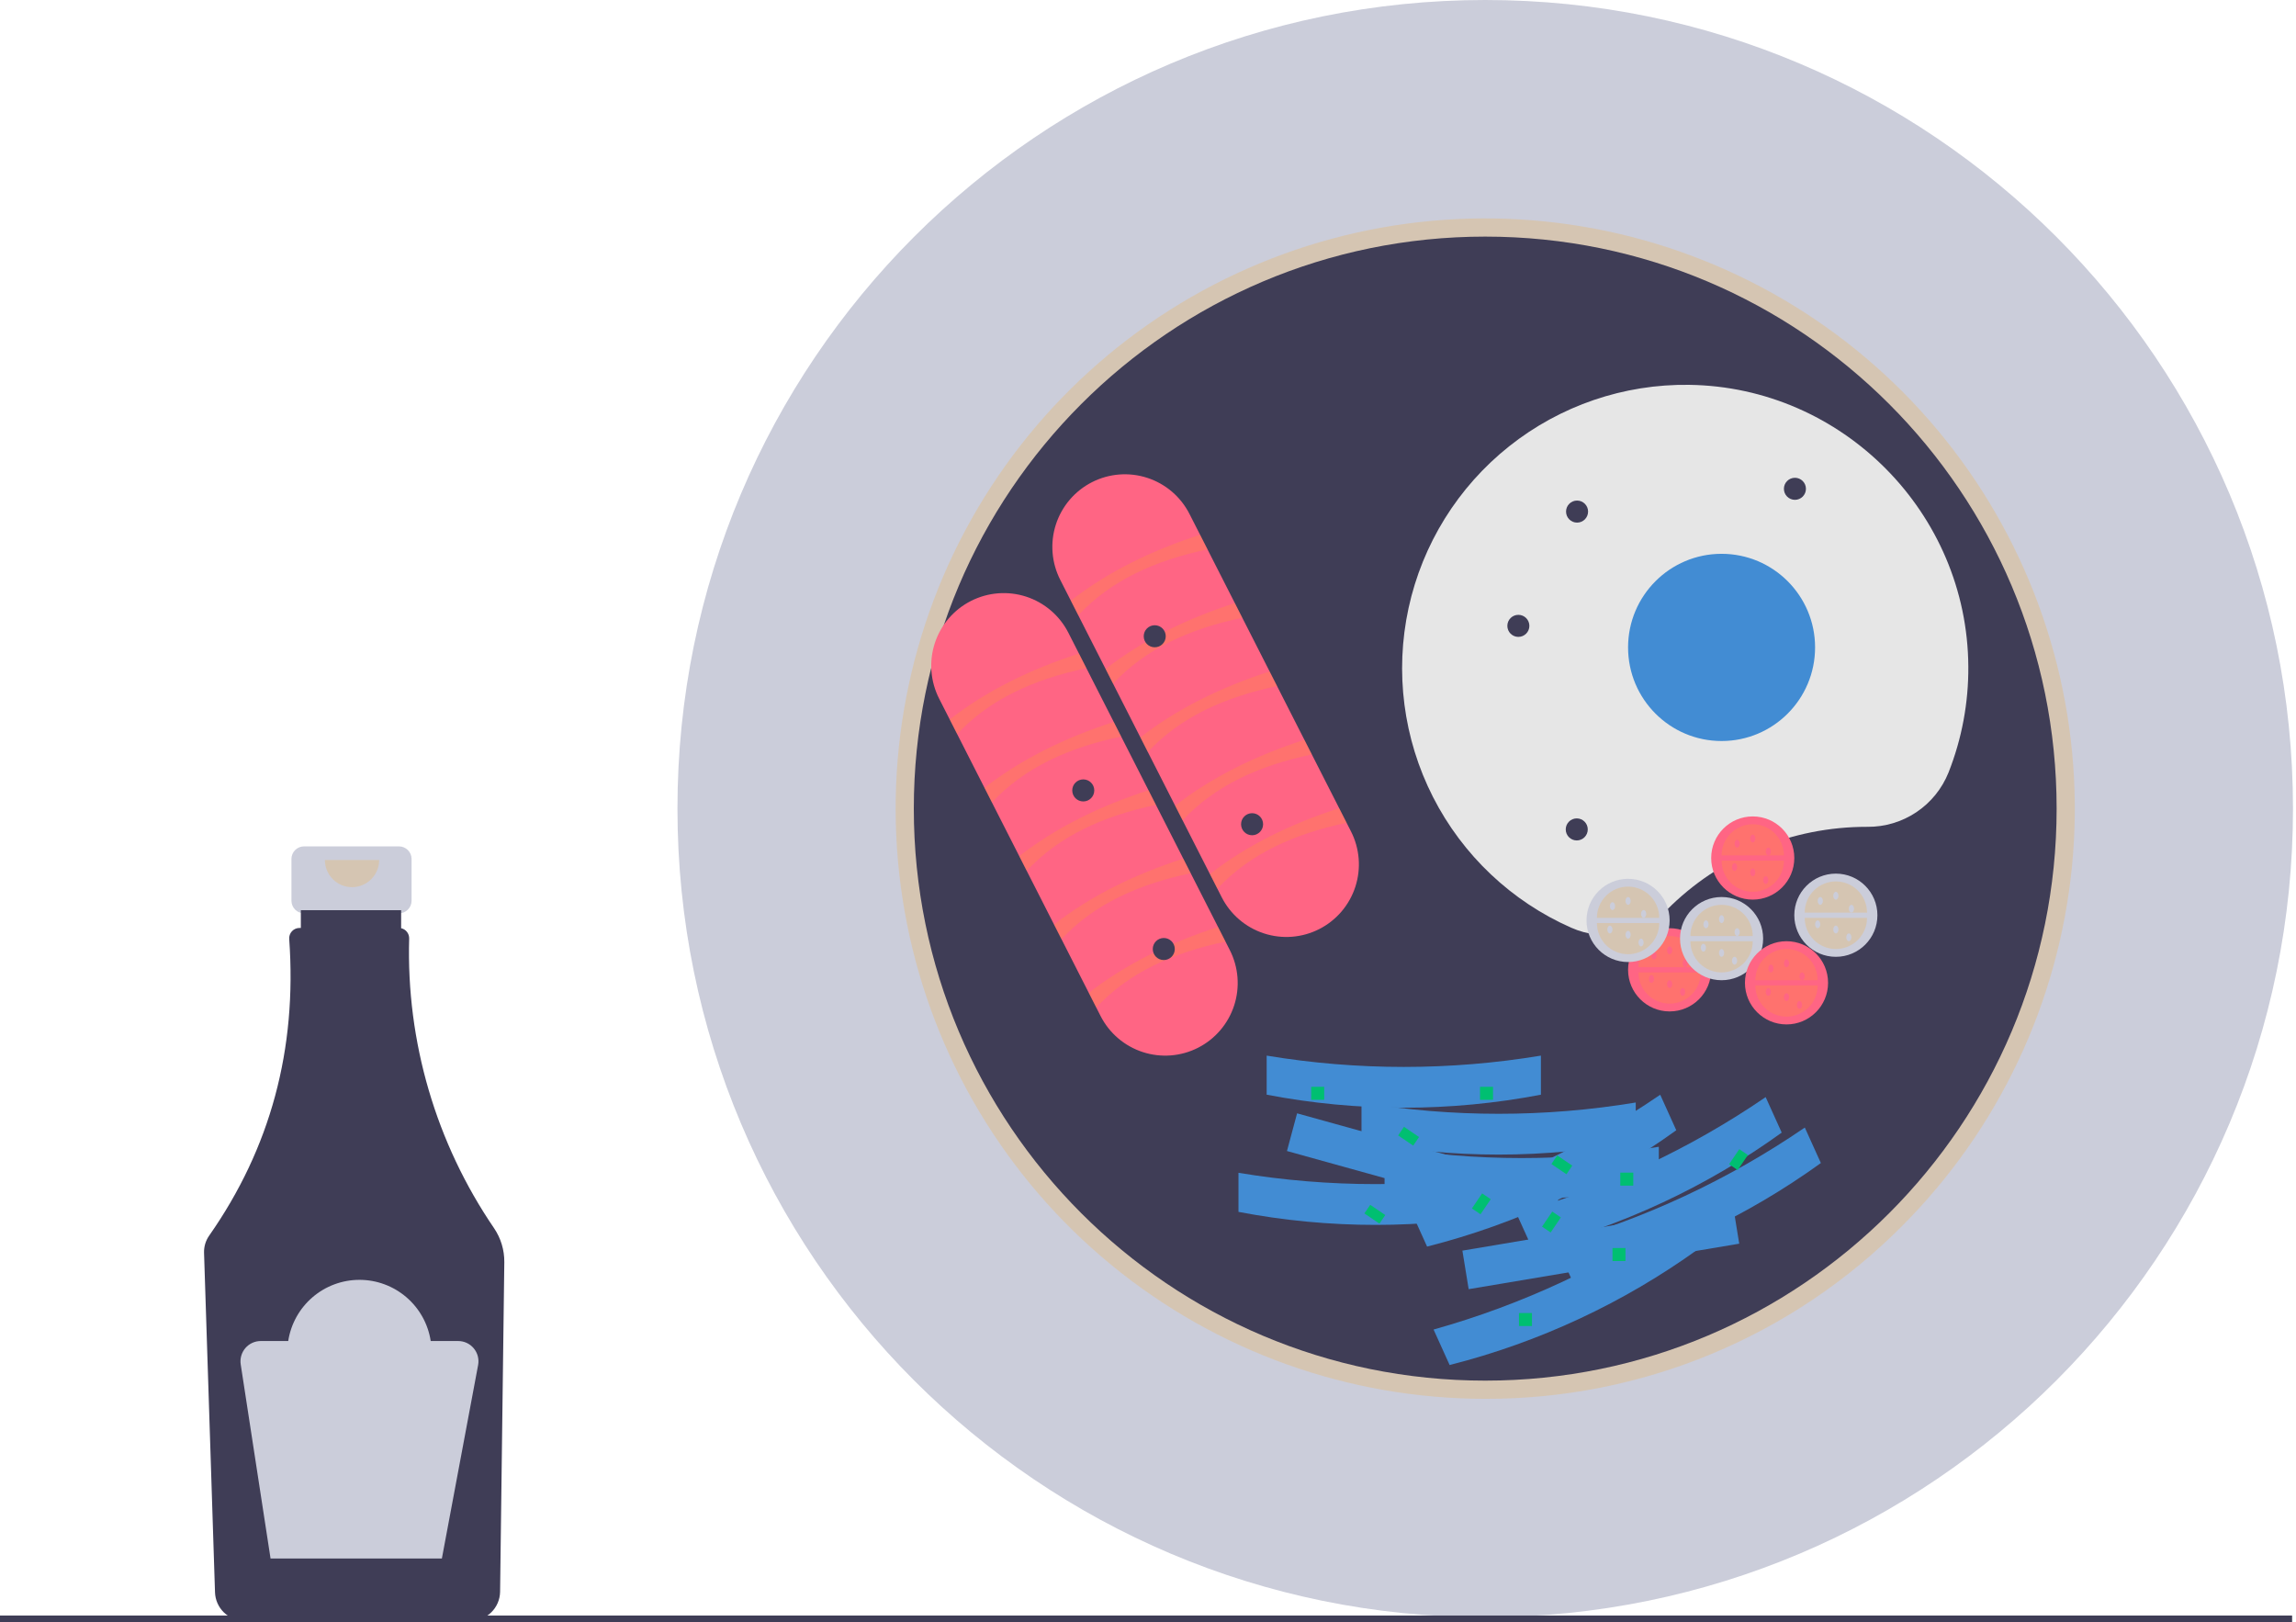 <svg width="477" height="337" viewBox="0 0 477 337" fill="none" xmlns="http://www.w3.org/2000/svg">
<path d="M82.891 175.827H63.164C62.47 175.827 61.805 176.103 61.314 176.594C60.824 177.085 60.548 177.751 60.548 178.445V187.113C60.548 187.807 60.824 188.473 61.314 188.964C61.805 189.455 62.47 189.731 63.164 189.731H66.433V202.717H79.622V189.731H82.891C83.584 189.731 84.25 189.455 84.74 188.964C85.231 188.473 85.506 187.807 85.506 187.113V178.445C85.506 177.751 85.231 177.085 84.74 176.594C84.25 176.103 83.584 175.827 82.891 175.827Z" fill="#CBCDDA"/>
<path d="M102.65 255.151C90.568 237.455 84.392 216.386 85.005 194.961C85.016 194.466 84.856 193.983 84.552 193.594C84.248 193.204 83.818 192.932 83.336 192.824V189.079H62.501V192.772H62.214C61.92 192.772 61.63 192.833 61.361 192.951C61.091 193.069 60.849 193.241 60.65 193.457C60.45 193.673 60.297 193.927 60.199 194.205C60.102 194.482 60.063 194.777 60.085 195.07C61.727 217.973 56.184 238.512 43.458 256.687C42.725 257.732 42.351 258.986 42.391 260.261L44.669 330.801C44.724 332.374 45.384 333.865 46.511 334.964C47.638 336.062 49.145 336.682 50.718 336.694H97.842C99.433 336.681 100.956 336.047 102.086 334.927C103.216 333.807 103.865 332.289 103.894 330.697L104.772 262.209C104.798 259.695 104.058 257.233 102.65 255.151Z" fill="#3F3D56"/>
<path opacity="0.2" d="M78.778 178.651C78.778 180.149 78.184 181.586 77.126 182.645C76.067 183.704 74.632 184.3 73.136 184.3C71.639 184.3 70.204 183.704 69.146 182.645C68.088 181.586 67.493 180.149 67.493 178.651" fill="#FFA616"/>
<path d="M95.19 278.582H89.483C88.939 275.044 87.147 271.817 84.431 269.486C81.716 267.155 78.258 265.874 74.681 265.874C71.104 265.874 67.645 267.155 64.93 269.486C62.215 271.817 60.423 275.044 59.878 278.582H54.172C53.564 278.582 52.964 278.714 52.413 278.967C51.861 279.221 51.371 279.592 50.975 280.053C50.58 280.514 50.289 281.056 50.122 281.64C49.956 282.224 49.917 282.838 50.009 283.439L56.208 323.768H91.8L99.329 283.574C99.443 282.966 99.421 282.339 99.266 281.74C99.111 281.14 98.826 280.582 98.43 280.106C98.035 279.629 97.54 279.245 96.98 278.982C96.42 278.719 95.808 278.582 95.19 278.582Z" fill="#CBCDDA"/>
<path d="M308.559 335.963C401.24 335.963 476.374 260.755 476.374 167.982C476.374 75.208 401.24 0 308.559 0C215.877 0 140.743 75.208 140.743 167.982C140.743 260.755 215.877 335.963 308.559 335.963Z" fill="#CBCDDA"/>
<path opacity="0.2" d="M308.559 290.592C280.22 290.592 252.759 280.756 230.853 262.76C208.947 244.765 193.953 219.723 188.425 191.902C182.896 164.08 187.176 135.201 200.535 110.184C213.893 85.167 235.504 65.561 261.686 54.706C287.867 43.851 316.998 42.418 344.116 50.653C371.234 58.887 394.661 76.279 410.405 99.864C426.149 123.45 433.235 151.771 430.458 180C427.68 208.23 415.21 234.622 395.172 254.681C383.824 266.102 370.326 275.156 355.459 281.32C340.592 287.485 324.651 290.636 308.559 290.592ZM308.559 52.933C245.183 52.933 193.624 104.544 193.624 167.982C193.624 231.419 245.183 283.03 308.559 283.03C371.934 283.03 423.493 231.419 423.493 167.982C423.493 104.544 371.934 52.933 308.559 52.933Z" fill="#FFA616"/>
<path d="M308.559 286.811C374.121 286.811 427.27 233.609 427.27 167.982C427.27 102.354 374.121 49.152 308.559 49.152C242.996 49.152 189.847 102.354 189.847 167.982C189.847 233.609 242.996 286.811 308.559 286.811Z" fill="#3F3D56"/>
<path d="M220.275 120.467C219.375 118.702 218.831 116.776 218.675 114.801C218.518 112.825 218.752 110.838 219.363 108.953C219.975 107.068 220.951 105.322 222.237 103.815C223.522 102.308 225.092 101.07 226.857 100.17C228.621 99.271 230.545 98.728 232.519 98.574C234.492 98.419 236.477 98.656 238.36 99.27C240.242 99.883 241.985 100.863 243.49 102.151C244.994 103.44 246.229 105.013 247.126 106.78L280.665 172.705C281.565 174.47 282.109 176.396 282.266 178.371C282.422 180.347 282.188 182.334 281.577 184.219C280.966 186.104 279.989 187.85 278.704 189.357C277.418 190.864 275.848 192.102 274.084 193.002C272.32 193.901 270.396 194.444 268.422 194.598C266.448 194.753 264.463 194.516 262.581 193.902C260.698 193.289 258.955 192.309 257.451 191.021C255.947 189.732 254.711 188.159 253.814 186.392L220.275 120.467Z" fill="#FF6584"/>
<path opacity="0.2" d="M224.016 127.82L222.468 124.777C230.193 118.769 239.265 114.35 249.319 111.09L250.867 114.133C239.986 116.401 230.728 120.598 224.016 127.82Z" fill="#FFA616"/>
<path opacity="0.2" d="M231.24 142.019L229.692 138.977C237.417 132.968 246.489 128.549 256.543 125.289L258.091 128.332C247.21 130.6 237.952 134.798 231.24 142.019Z" fill="#FFA616"/>
<path opacity="0.2" d="M238.464 156.219L236.916 153.176C244.641 147.167 253.713 142.748 263.767 139.489L265.315 142.532C254.433 144.8 245.176 148.997 238.464 156.219Z" fill="#FFA616"/>
<path opacity="0.2" d="M245.688 170.418L244.14 167.375C251.865 161.367 260.937 156.948 270.99 153.688L272.538 156.731C261.657 158.999 252.4 163.197 245.688 170.418Z" fill="#FFA616"/>
<path opacity="0.2" d="M252.911 184.618L251.363 181.575C259.089 175.566 268.161 171.147 278.214 167.888L279.762 170.93C268.881 173.199 259.624 177.396 252.911 184.618Z" fill="#FFA616"/>
<path d="M195.113 145.147C194.213 143.382 193.669 141.457 193.513 139.481C193.357 137.506 193.591 135.519 194.202 133.634C194.814 131.749 195.79 130.003 197.076 128.496C198.361 126.99 199.931 125.751 201.695 124.852C203.459 123.953 205.383 123.41 207.357 123.256C209.331 123.101 211.315 123.337 213.198 123.951C215.08 124.565 216.823 125.544 218.327 126.832C219.831 128.12 221.067 129.693 221.964 131.46L255.503 197.385C257.311 200.949 257.632 205.086 256.396 208.886C255.159 212.686 252.465 215.84 248.907 217.654C245.349 219.467 241.217 219.793 237.419 218.559C233.621 217.325 230.468 214.632 228.652 211.073L195.113 145.147Z" fill="#FF6584"/>
<path opacity="0.2" d="M198.854 152.5L197.306 149.457C205.031 143.449 214.103 139.03 224.157 135.77L225.705 138.813C214.824 141.081 205.566 145.279 198.854 152.5Z" fill="#FFA616"/>
<path opacity="0.2" d="M206.078 166.7L204.53 163.657C212.255 157.648 221.327 153.229 231.381 149.97L232.929 153.012C222.047 155.281 212.79 159.478 206.078 166.7Z" fill="#FFA616"/>
<path opacity="0.2" d="M213.302 180.899L211.754 177.856C219.479 171.848 228.551 167.429 238.604 164.169L240.152 167.212C229.271 169.48 220.014 173.677 213.302 180.899Z" fill="#FFA616"/>
<path opacity="0.2" d="M220.525 195.098L218.977 192.056C226.703 186.047 235.775 181.628 245.828 178.368L247.376 181.411C236.495 183.679 227.238 187.877 220.525 195.098Z" fill="#FFA616"/>
<path opacity="0.2" d="M227.749 209.298L226.201 206.255C233.927 200.246 242.998 195.828 253.052 192.568L254.6 195.611C243.719 197.879 234.462 202.076 227.749 209.298Z" fill="#FFA616"/>
<path d="M387.88 171.763L387.986 171.763C391.598 171.793 395.136 170.733 398.137 168.72C401.139 166.708 403.465 163.837 404.811 160.481C407.581 153.472 408.977 145.996 408.923 138.459C408.735 106.558 382.807 80.387 350.94 79.946C337.369 79.755 324.149 84.269 313.523 92.72C302.896 101.172 295.516 113.042 292.633 126.318C289.751 139.595 291.543 153.46 297.707 165.565C303.871 177.669 314.027 187.268 326.453 192.733C329.737 194.188 333.383 194.616 336.914 193.961C340.445 193.306 343.696 191.597 346.24 189.06C351.697 183.569 358.186 179.214 365.333 176.245C372.479 173.276 380.142 171.753 387.88 171.763Z" fill="#E6E6E6"/>
<path d="M357.662 153.938C368.391 153.938 377.088 145.232 377.088 134.493C377.088 123.754 368.391 115.049 357.662 115.049C346.934 115.049 338.237 123.754 338.237 134.493C338.237 145.232 346.934 153.938 357.662 153.938Z" fill="#428CD3"/>
<path d="M315.443 132.307C316.707 132.307 317.732 131.281 317.732 130.016C317.732 128.751 316.707 127.725 315.443 127.725C314.179 127.725 313.155 128.751 313.155 130.016C313.155 131.281 314.179 132.307 315.443 132.307Z" fill="#3F3D56"/>
<path d="M239.899 134.467C241.163 134.467 242.188 133.442 242.188 132.177C242.188 130.912 241.163 129.886 239.899 129.886C238.636 129.886 237.611 130.912 237.611 132.177C237.611 133.442 238.636 134.467 239.899 134.467Z" fill="#3F3D56"/>
<path d="M327.64 108.567C328.903 108.567 329.928 107.541 329.928 106.276C329.928 105.011 328.903 103.986 327.64 103.986C326.376 103.986 325.351 105.011 325.351 106.276C325.351 107.541 326.376 108.567 327.64 108.567Z" fill="#3F3D56"/>
<path d="M327.575 174.593C328.838 174.593 329.863 173.568 329.863 172.303C329.863 171.038 328.838 170.012 327.575 170.012C326.311 170.012 325.286 171.038 325.286 172.303C325.286 173.568 326.311 174.593 327.575 174.593Z" fill="#3F3D56"/>
<path d="M372.901 103.836C374.165 103.836 375.189 102.81 375.189 101.545C375.189 100.28 374.165 99.254 372.901 99.254C371.637 99.254 370.612 100.28 370.612 101.545C370.612 102.81 371.637 103.836 372.901 103.836Z" fill="#3F3D56"/>
<path d="M225.051 166.491C226.315 166.491 227.339 165.466 227.339 164.201C227.339 162.936 226.315 161.91 225.051 161.91C223.787 161.91 222.762 162.936 222.762 164.201C222.762 165.466 223.787 166.491 225.051 166.491Z" fill="#3F3D56"/>
<path d="M241.778 199.44C243.042 199.44 244.067 198.414 244.067 197.149C244.067 195.884 243.042 194.858 241.778 194.858C240.514 194.858 239.49 195.884 239.49 197.149C239.49 198.414 240.514 199.44 241.778 199.44Z" fill="#3F3D56"/>
<path d="M346.87 210.112C351.638 210.112 355.504 206.243 355.504 201.47C355.504 196.697 351.638 192.828 346.87 192.828C342.102 192.828 338.237 196.697 338.237 201.47C338.237 206.243 342.102 210.112 346.87 210.112Z" fill="#FF6584"/>
<path opacity="0.2" d="M353.345 202.01C353.345 203.729 352.663 205.378 351.449 206.593C350.234 207.809 348.587 208.492 346.87 208.492C345.153 208.492 343.506 207.809 342.291 206.593C341.077 205.378 340.395 203.729 340.395 202.01" fill="#FFA616"/>
<path opacity="0.2" d="M340.395 200.93C340.395 199.211 341.077 197.562 342.291 196.347C343.506 195.131 345.153 194.448 346.87 194.448C348.587 194.448 350.234 195.131 351.449 196.347C352.663 197.562 353.345 199.211 353.345 200.93" fill="#FFA616"/>
<path d="M343.633 199.309C343.931 199.309 344.172 198.947 344.172 198.499C344.172 198.052 343.931 197.689 343.633 197.689C343.335 197.689 343.093 198.052 343.093 198.499C343.093 198.947 343.335 199.309 343.633 199.309Z" fill="#FF6584"/>
<path d="M346.87 198.229C347.168 198.229 347.41 197.866 347.41 197.419C347.41 196.972 347.168 196.609 346.87 196.609C346.572 196.609 346.331 196.972 346.331 197.419C346.331 197.866 346.572 198.229 346.87 198.229Z" fill="#FF6584"/>
<path d="M346.87 205.251C347.168 205.251 347.41 204.888 347.41 204.441C347.41 203.993 347.168 203.63 346.87 203.63C346.572 203.63 346.331 203.993 346.331 204.441C346.331 204.888 346.572 205.251 346.87 205.251Z" fill="#FF6584"/>
<path d="M350.108 200.93C350.406 200.93 350.647 200.567 350.647 200.12C350.647 199.672 350.406 199.309 350.108 199.309C349.81 199.309 349.568 199.672 349.568 200.12C349.568 200.567 349.81 200.93 350.108 200.93Z" fill="#FF6584"/>
<path d="M349.568 206.871C349.866 206.871 350.108 206.509 350.108 206.061C350.108 205.614 349.866 205.251 349.568 205.251C349.27 205.251 349.029 205.614 349.029 206.061C349.029 206.509 349.27 206.871 349.568 206.871Z" fill="#FF6584"/>
<path d="M343.093 204.171C343.391 204.171 343.633 203.808 343.633 203.36C343.633 202.913 343.391 202.55 343.093 202.55C342.795 202.55 342.553 202.913 342.553 203.36C342.553 203.808 342.795 204.171 343.093 204.171Z" fill="#FF6584"/>
<path d="M364.137 186.886C368.905 186.886 372.771 183.017 372.771 178.244C372.771 173.471 368.905 169.602 364.137 169.602C359.369 169.602 355.504 173.471 355.504 178.244C355.504 183.017 359.369 186.886 364.137 186.886Z" fill="#FF6584"/>
<path opacity="0.2" d="M370.612 178.784C370.612 180.503 369.93 182.152 368.716 183.368C367.502 184.583 365.855 185.266 364.137 185.266C362.42 185.266 360.773 184.583 359.559 183.368C358.344 182.152 357.662 180.503 357.662 178.784" fill="#FFA616"/>
<path opacity="0.2" d="M357.662 177.704C357.662 175.985 358.344 174.336 359.559 173.121C360.773 171.905 362.42 171.222 364.137 171.222C365.855 171.222 367.502 171.905 368.716 173.121C369.93 174.336 370.612 175.985 370.612 177.704" fill="#FFA616"/>
<path d="M360.9 176.084C361.198 176.084 361.439 175.721 361.439 175.273C361.439 174.826 361.198 174.463 360.9 174.463C360.602 174.463 360.36 174.826 360.36 175.273C360.36 175.721 360.602 176.084 360.9 176.084Z" fill="#FF6584"/>
<path d="M364.137 175.003C364.435 175.003 364.677 174.641 364.677 174.193C364.677 173.746 364.435 173.383 364.137 173.383C363.839 173.383 363.598 173.746 363.598 174.193C363.598 174.641 363.839 175.003 364.137 175.003Z" fill="#FF6584"/>
<path d="M364.137 182.025C364.435 182.025 364.677 181.662 364.677 181.215C364.677 180.767 364.435 180.405 364.137 180.405C363.839 180.405 363.598 180.767 363.598 181.215C363.598 181.662 363.839 182.025 364.137 182.025Z" fill="#FF6584"/>
<path d="M367.375 177.704C367.673 177.704 367.915 177.341 367.915 176.894C367.915 176.446 367.673 176.084 367.375 176.084C367.077 176.084 366.835 176.446 366.835 176.894C366.835 177.341 367.077 177.704 367.375 177.704Z" fill="#FF6584"/>
<path d="M366.835 183.646C367.133 183.646 367.375 183.283 367.375 182.835C367.375 182.388 367.133 182.025 366.835 182.025C366.537 182.025 366.296 182.388 366.296 182.835C366.296 183.283 366.537 183.646 366.835 183.646Z" fill="#FF6584"/>
<path d="M360.36 180.945C360.658 180.945 360.9 180.582 360.9 180.135C360.9 179.687 360.658 179.324 360.36 179.324C360.062 179.324 359.82 179.687 359.82 180.135C359.82 180.582 360.062 180.945 360.36 180.945Z" fill="#FF6584"/>
<path d="M381.404 198.769C386.173 198.769 390.038 194.9 390.038 190.127C390.038 185.354 386.173 181.485 381.404 181.485C376.636 181.485 372.771 185.354 372.771 190.127C372.771 194.9 376.636 198.769 381.404 198.769Z" fill="#CBCDDA"/>
<path opacity="0.2" d="M387.88 190.667C387.88 192.386 387.197 194.035 385.983 195.251C384.769 196.466 383.122 197.149 381.404 197.149C379.687 197.149 378.04 196.466 376.826 195.251C375.611 194.035 374.929 192.386 374.929 190.667" fill="#FFA616"/>
<path opacity="0.2" d="M374.929 189.587C374.929 187.868 375.611 186.219 376.826 185.004C378.04 183.788 379.687 183.105 381.404 183.105C383.122 183.105 384.769 183.788 385.983 185.004C387.197 186.219 387.88 187.868 387.88 189.587" fill="#FFA616"/>
<path d="M378.167 187.967C378.465 187.967 378.706 187.604 378.706 187.156C378.706 186.709 378.465 186.346 378.167 186.346C377.869 186.346 377.627 186.709 377.627 187.156C377.627 187.604 377.869 187.967 378.167 187.967Z" fill="#CBCDDA"/>
<path d="M381.404 186.886C381.702 186.886 381.944 186.524 381.944 186.076C381.944 185.629 381.702 185.266 381.404 185.266C381.106 185.266 380.865 185.629 380.865 186.076C380.865 186.524 381.106 186.886 381.404 186.886Z" fill="#CBCDDA"/>
<path d="M381.404 193.908C381.702 193.908 381.944 193.545 381.944 193.098C381.944 192.65 381.702 192.288 381.404 192.288C381.106 192.288 380.865 192.65 380.865 193.098C380.865 193.545 381.106 193.908 381.404 193.908Z" fill="#CBCDDA"/>
<path d="M384.642 189.587C384.94 189.587 385.182 189.224 385.182 188.777C385.182 188.329 384.94 187.967 384.642 187.967C384.344 187.967 384.103 188.329 384.103 188.777C384.103 189.224 384.344 189.587 384.642 189.587Z" fill="#CBCDDA"/>
<path d="M384.103 195.528C384.401 195.528 384.642 195.166 384.642 194.718C384.642 194.271 384.401 193.908 384.103 193.908C383.805 193.908 383.563 194.271 383.563 194.718C383.563 195.166 383.805 195.528 384.103 195.528Z" fill="#CBCDDA"/>
<path d="M377.627 192.828C377.925 192.828 378.167 192.465 378.167 192.018C378.167 191.57 377.925 191.207 377.627 191.207C377.329 191.207 377.088 191.57 377.088 192.018C377.088 192.465 377.329 192.828 377.627 192.828Z" fill="#CBCDDA"/>
<path d="M338.237 199.85C343.005 199.85 346.87 195.98 346.87 191.207C346.87 186.434 343.005 182.565 338.237 182.565C333.468 182.565 329.603 186.434 329.603 191.207C329.603 195.98 333.468 199.85 338.237 199.85Z" fill="#CBCDDA"/>
<path opacity="0.2" d="M344.712 191.748C344.712 193.467 344.03 195.115 342.815 196.331C341.601 197.546 339.954 198.229 338.237 198.229C336.519 198.229 334.872 197.546 333.658 196.331C332.444 195.115 331.761 193.467 331.761 191.748" fill="#FFA616"/>
<path opacity="0.2" d="M331.761 190.667C331.761 188.948 332.444 187.3 333.658 186.084C334.872 184.869 336.519 184.186 338.237 184.186C339.954 184.186 341.601 184.869 342.815 186.084C344.03 187.3 344.712 188.948 344.712 190.667" fill="#FFA616"/>
<path d="M334.999 189.047C335.297 189.047 335.539 188.684 335.539 188.237C335.539 187.789 335.297 187.426 334.999 187.426C334.701 187.426 334.459 187.789 334.459 188.237C334.459 188.684 334.701 189.047 334.999 189.047Z" fill="#CBCDDA"/>
<path d="M338.236 187.967C338.534 187.967 338.776 187.604 338.776 187.156C338.776 186.709 338.534 186.346 338.236 186.346C337.938 186.346 337.697 186.709 337.697 187.156C337.697 187.604 337.938 187.967 338.236 187.967Z" fill="#CBCDDA"/>
<path d="M338.236 194.988C338.534 194.988 338.776 194.626 338.776 194.178C338.776 193.731 338.534 193.368 338.236 193.368C337.938 193.368 337.697 193.731 337.697 194.178C337.697 194.626 337.938 194.988 338.236 194.988Z" fill="#CBCDDA"/>
<path d="M341.474 190.667C341.772 190.667 342.014 190.305 342.014 189.857C342.014 189.41 341.772 189.047 341.474 189.047C341.176 189.047 340.935 189.41 340.935 189.857C340.935 190.305 341.176 190.667 341.474 190.667Z" fill="#CBCDDA"/>
<path d="M340.935 196.609C341.233 196.609 341.474 196.246 341.474 195.799C341.474 195.351 341.233 194.988 340.935 194.988C340.636 194.988 340.395 195.351 340.395 195.799C340.395 196.246 340.636 196.609 340.935 196.609Z" fill="#CBCDDA"/>
<path d="M334.459 193.908C334.757 193.908 334.999 193.545 334.999 193.098C334.999 192.65 334.757 192.288 334.459 192.288C334.161 192.288 333.92 192.65 333.92 193.098C333.92 193.545 334.161 193.908 334.459 193.908Z" fill="#CBCDDA"/>
<path d="M357.662 203.63C362.43 203.63 366.296 199.761 366.296 194.988C366.296 190.215 362.43 186.346 357.662 186.346C352.894 186.346 349.029 190.215 349.029 194.988C349.029 199.761 352.894 203.63 357.662 203.63Z" fill="#CBCDDA"/>
<path opacity="0.2" d="M364.137 195.529C364.137 196.38 363.97 197.223 363.644 198.009C363.319 198.795 362.842 199.51 362.241 200.112C361.639 200.714 360.926 201.191 360.14 201.517C359.354 201.842 358.512 202.01 357.662 202.01C356.812 202.01 355.97 201.842 355.184 201.517C354.399 201.191 353.685 200.714 353.083 200.112C352.482 199.51 352.005 198.795 351.68 198.009C351.354 197.223 351.187 196.38 351.187 195.529" fill="#FFA616"/>
<path opacity="0.2" d="M351.187 194.448C351.187 193.597 351.354 192.754 351.68 191.968C352.005 191.181 352.482 190.467 353.083 189.865C353.685 189.263 354.399 188.786 355.184 188.46C355.97 188.134 356.812 187.967 357.662 187.967C358.512 187.967 359.354 188.134 360.14 188.46C360.926 188.786 361.639 189.263 362.241 189.865C362.842 190.467 363.319 191.181 363.644 191.968C363.97 192.754 364.137 193.597 364.137 194.448" fill="#FFA616"/>
<path d="M354.425 192.828C354.723 192.828 354.964 192.465 354.964 192.018C354.964 191.57 354.723 191.207 354.425 191.207C354.127 191.207 353.885 191.57 353.885 192.018C353.885 192.465 354.127 192.828 354.425 192.828Z" fill="#CBCDDA"/>
<path d="M357.662 191.748C357.96 191.748 358.202 191.385 358.202 190.937C358.202 190.49 357.96 190.127 357.662 190.127C357.364 190.127 357.122 190.49 357.122 190.937C357.122 191.385 357.364 191.748 357.662 191.748Z" fill="#CBCDDA"/>
<path d="M357.662 198.769C357.96 198.769 358.202 198.407 358.202 197.959C358.202 197.512 357.96 197.149 357.662 197.149C357.364 197.149 357.122 197.512 357.122 197.959C357.122 198.407 357.364 198.769 357.662 198.769Z" fill="#CBCDDA"/>
<path d="M360.9 194.448C361.198 194.448 361.439 194.085 361.439 193.638C361.439 193.191 361.198 192.828 360.9 192.828C360.602 192.828 360.36 193.191 360.36 193.638C360.36 194.085 360.602 194.448 360.9 194.448Z" fill="#CBCDDA"/>
<path d="M360.36 200.39C360.658 200.39 360.9 200.027 360.9 199.579C360.9 199.132 360.658 198.769 360.36 198.769C360.062 198.769 359.82 199.132 359.82 199.579C359.82 200.027 360.062 200.39 360.36 200.39Z" fill="#CBCDDA"/>
<path d="M353.885 197.689C354.183 197.689 354.424 197.326 354.424 196.879C354.424 196.431 354.183 196.069 353.885 196.069C353.587 196.069 353.345 196.431 353.345 196.879C353.345 197.326 353.587 197.689 353.885 197.689Z" fill="#CBCDDA"/>
<path d="M371.152 212.813C375.92 212.813 379.786 208.944 379.786 204.171C379.786 199.398 375.92 195.528 371.152 195.528C366.384 195.528 362.518 199.398 362.518 204.171C362.518 208.944 366.384 212.813 371.152 212.813Z" fill="#FF6584"/>
<path opacity="0.2" d="M377.627 204.711C377.627 206.43 376.945 208.078 375.731 209.294C374.516 210.51 372.869 211.192 371.152 211.192C369.435 211.192 367.788 210.51 366.573 209.294C365.359 208.078 364.677 206.43 364.677 204.711" fill="#FFA616"/>
<path opacity="0.2" d="M364.677 203.631C364.677 201.911 365.359 200.263 366.573 199.047C367.788 197.832 369.435 197.149 371.152 197.149C372.869 197.149 374.516 197.832 375.731 199.047C376.945 200.263 377.627 201.911 377.627 203.631" fill="#FFA616"/>
<path d="M367.914 202.01C368.212 202.01 368.454 201.647 368.454 201.2C368.454 200.752 368.212 200.39 367.914 200.39C367.616 200.39 367.375 200.752 367.375 201.2C367.375 201.647 367.616 202.01 367.914 202.01Z" fill="#FF6584"/>
<path d="M371.152 200.93C371.45 200.93 371.692 200.567 371.692 200.12C371.692 199.672 371.45 199.309 371.152 199.309C370.854 199.309 370.612 199.672 370.612 200.12C370.612 200.567 370.854 200.93 371.152 200.93Z" fill="#FF6584"/>
<path d="M371.152 207.952C371.45 207.952 371.692 207.589 371.692 207.141C371.692 206.694 371.45 206.331 371.152 206.331C370.854 206.331 370.612 206.694 370.612 207.141C370.612 207.589 370.854 207.952 371.152 207.952Z" fill="#FF6584"/>
<path d="M374.39 203.63C374.688 203.63 374.929 203.268 374.929 202.82C374.929 202.373 374.688 202.01 374.39 202.01C374.092 202.01 373.85 202.373 373.85 202.82C373.85 203.268 374.092 203.63 374.39 203.63Z" fill="#FF6584"/>
<path d="M373.85 209.572C374.148 209.572 374.39 209.209 374.39 208.762C374.39 208.314 374.148 207.952 373.85 207.952C373.552 207.952 373.311 208.314 373.311 208.762C373.311 209.209 373.552 209.572 373.85 209.572Z" fill="#FF6584"/>
<path d="M367.375 206.871C367.673 206.871 367.915 206.509 367.915 206.061C367.915 205.614 367.673 205.251 367.375 205.251C367.077 205.251 366.835 205.614 366.835 206.061C366.835 206.509 367.077 206.871 367.375 206.871Z" fill="#FF6584"/>
<path d="M260.125 173.513C261.389 173.513 262.413 172.488 262.413 171.222C262.413 169.957 261.389 168.932 260.125 168.932C258.861 168.932 257.836 169.957 257.836 171.222C257.836 172.488 258.861 173.513 260.125 173.513Z" fill="#3F3D56"/>
<path d="M322.329 254.369L267.369 239.112L269.474 231.284L324.434 246.542L322.329 254.369Z" fill="#428CD3"/>
<path d="M314.271 251.753C295.451 255.359 276.117 255.359 257.297 251.753V243.638C276.16 246.768 295.409 246.768 314.271 243.638V251.753Z" fill="#428CD3"/>
<path d="M320.129 227.409C301.308 231.016 281.975 231.016 263.154 227.409V219.294C282.017 222.424 301.266 222.424 320.129 219.294V227.409Z" fill="#428CD3"/>
<path d="M339.83 237.147C321.01 240.753 301.676 240.753 282.855 237.147V229.032C301.718 232.161 320.967 232.161 339.83 229.032V237.147Z" fill="#428CD3"/>
<path d="M344.623 246.343C325.802 249.95 306.468 249.95 287.648 246.343V238.228C306.511 241.358 325.76 241.358 344.623 238.228V246.343Z" fill="#428CD3"/>
<path d="M361.33 258.36L305.12 267.811L303.816 259.805L360.026 250.354L361.33 258.36Z" fill="#428CD3"/>
<path d="M352.934 259.401C337.35 270.645 319.786 278.845 301.164 283.57L297.829 276.197C316.288 271.023 333.776 262.858 349.599 252.027L352.934 259.401Z" fill="#428CD3"/>
<path d="M348.251 234.796C332.667 246.041 315.103 254.241 296.481 258.966L293.146 251.592C311.605 246.418 329.093 238.254 344.916 227.422L348.251 234.796Z" fill="#428CD3"/>
<path d="M370.155 235.286C354.571 246.531 337.007 254.731 318.385 259.456L315.049 252.082C333.509 246.908 350.997 238.744 366.82 227.913L370.155 235.286Z" fill="#428CD3"/>
<path d="M378.289 241.609C362.705 252.854 345.141 261.054 326.519 265.779L323.184 258.406C341.643 253.232 359.131 245.067 374.954 234.236L378.289 241.609Z" fill="#428CD3"/>
<path d="M310.177 225.776H307.479V228.477H310.177V225.776Z" fill="#00BF71"/>
<path d="M318.271 272.768H315.573V275.468H318.271V272.768Z" fill="#00BF71"/>
<path d="M275.103 225.776H272.405V228.477H275.103V225.776Z" fill="#00BF71"/>
<path d="M337.697 259.264H334.999V261.965H337.697V259.264Z" fill="#00BF71"/>
<path d="M339.316 243.6H336.618V246.301H339.316V243.6Z" fill="#00BF71"/>
<path d="M294.809 236.206L291.683 234.083L290.472 235.871L293.597 237.994L294.809 236.206Z" fill="#00BF71"/>
<path d="M326.645 242.147L323.52 240.025L322.308 241.813L325.434 243.935L326.645 242.147Z" fill="#00BF71"/>
<path d="M287.794 252.41L284.669 250.287L283.457 252.075L286.583 254.198L287.794 252.41Z" fill="#00BF71"/>
<path d="M307.582 252.253L309.703 249.124L307.916 247.911L305.796 251.04L307.582 252.253Z" fill="#00BF71"/>
<path d="M322.151 256.034L324.272 252.905L322.486 251.692L320.365 254.821L322.151 256.034Z" fill="#00BF71"/>
<path d="M361.006 243.07L363.127 239.941L361.341 238.728L359.22 241.857L361.006 243.07Z" fill="#00BF71"/>
<path d="M476.192 335.61H0V337H476.192V335.61Z" fill="#3F3D56"/>
</svg>
